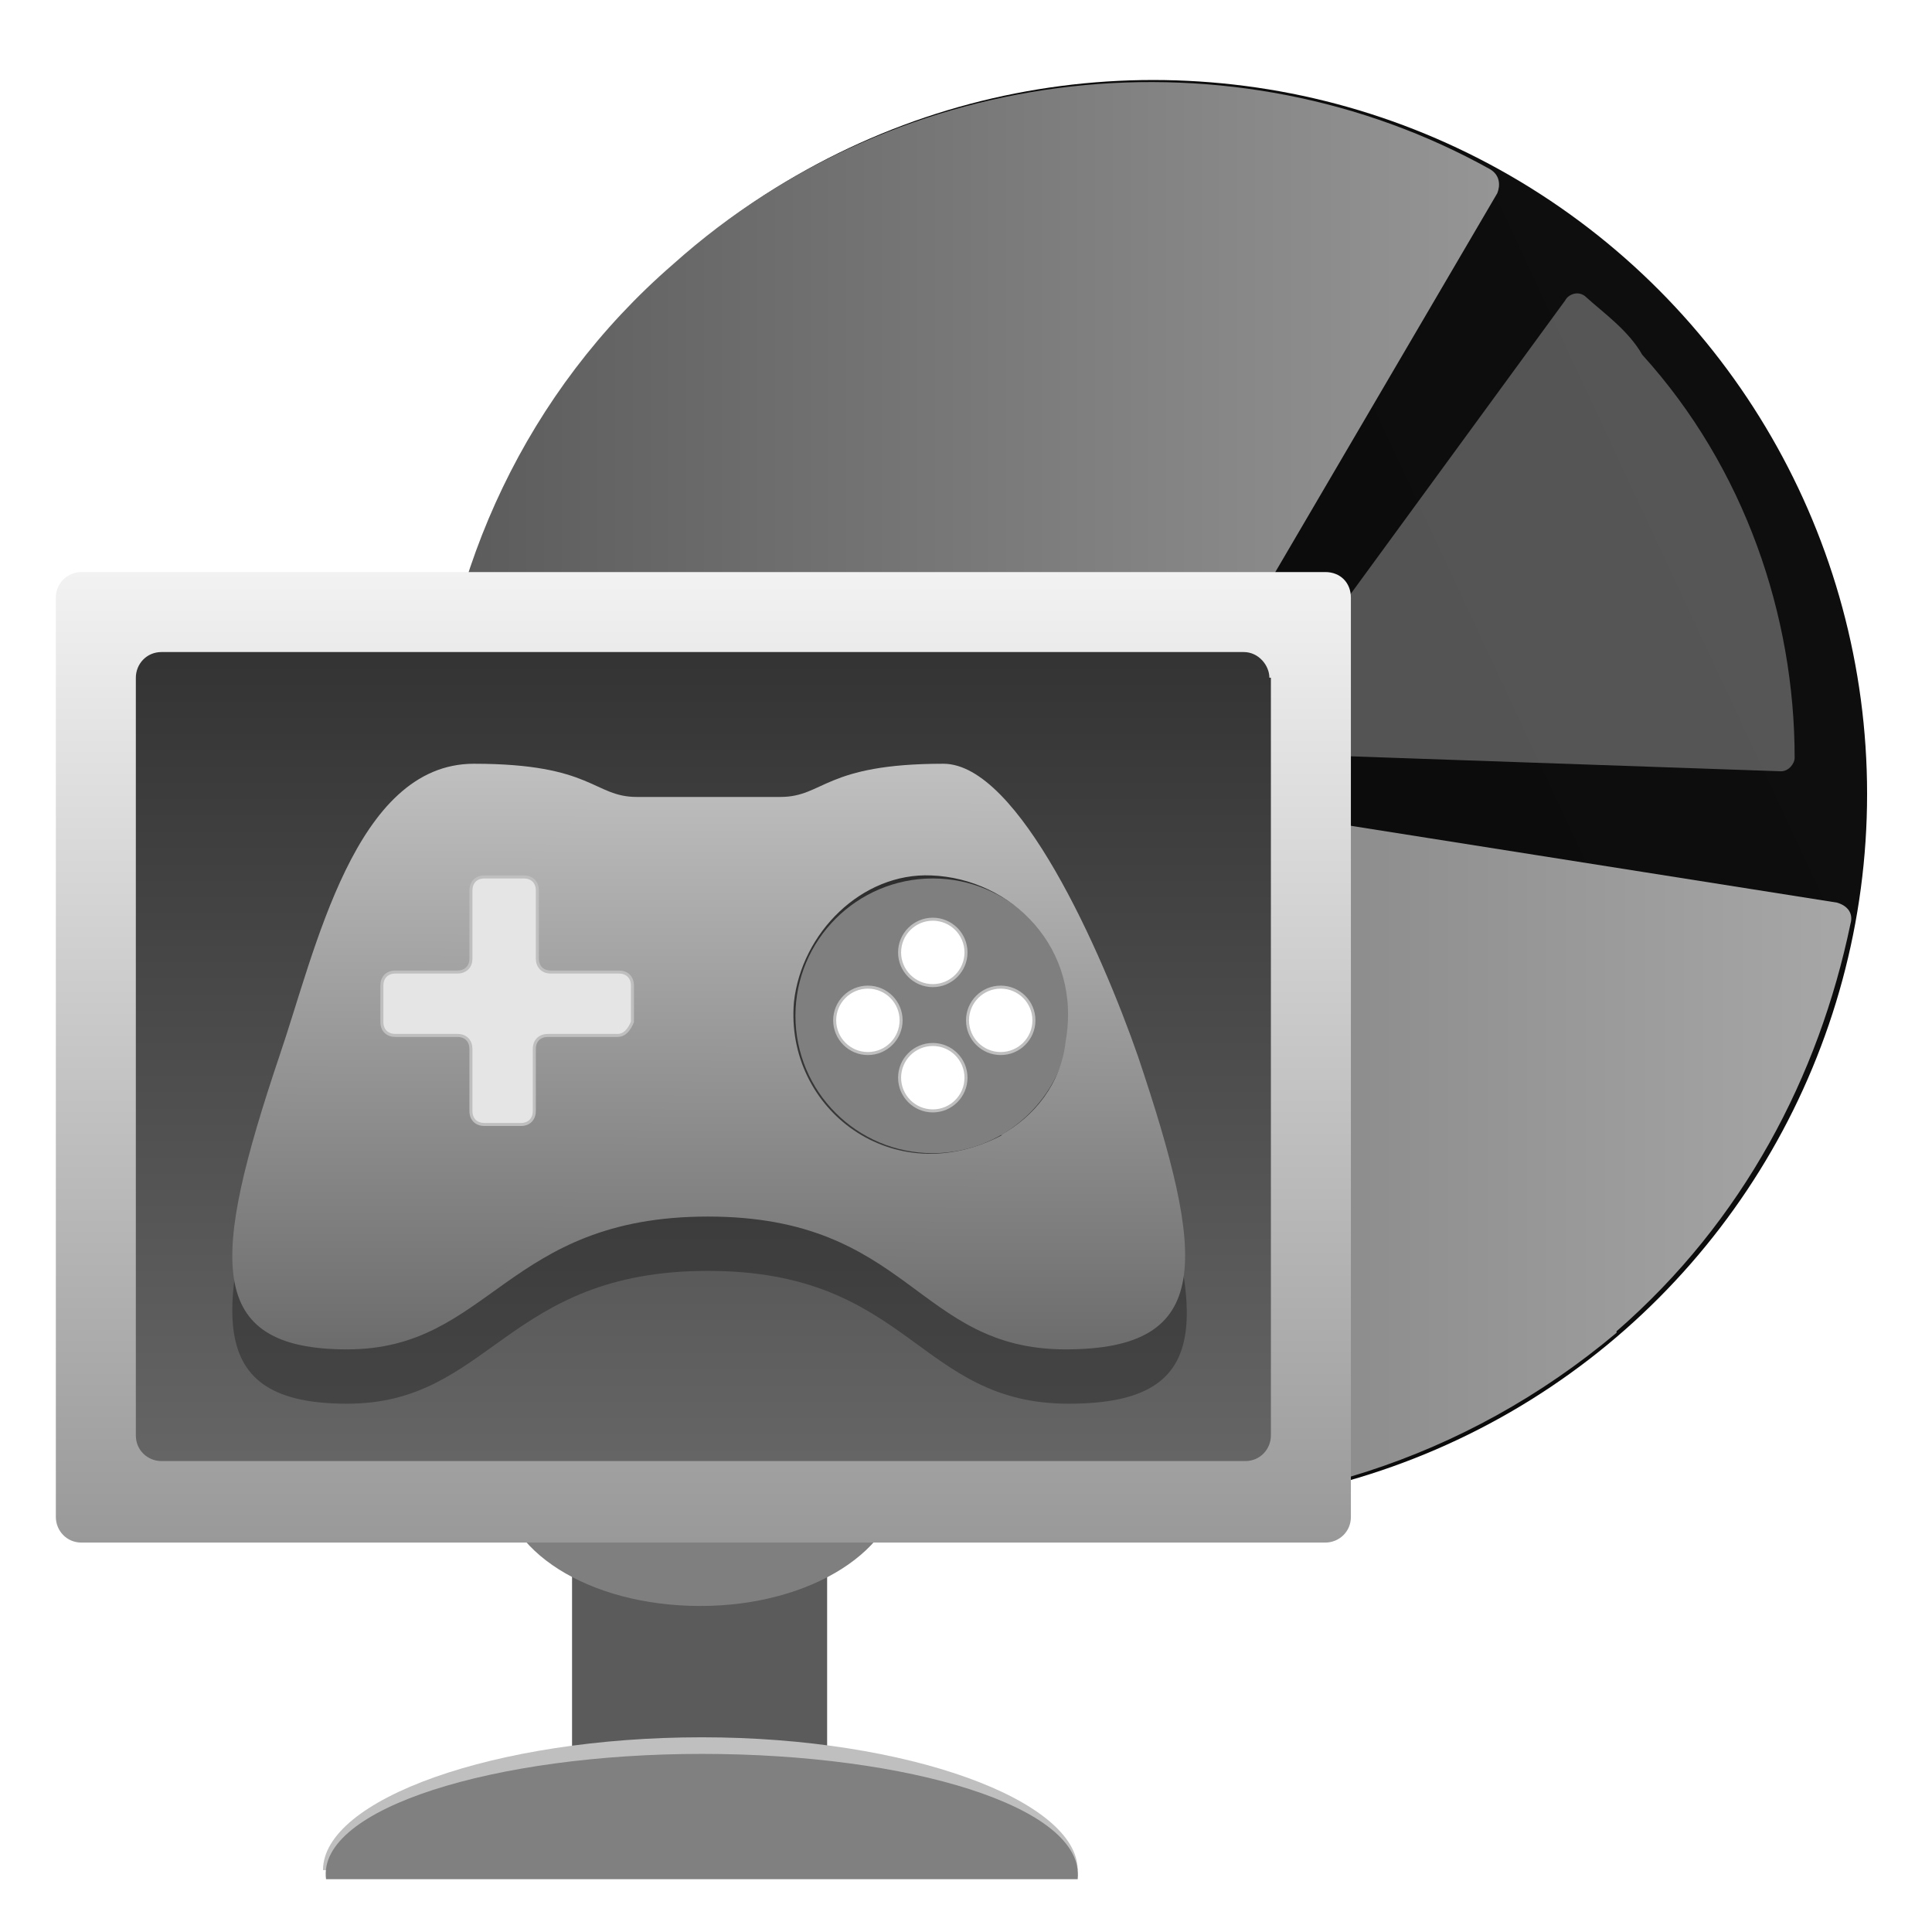 <?xml version="1.0" encoding="UTF-8"?>
<svg id="GameModeBase_64" data-name="GameModeBase 64" xmlns="http://www.w3.org/2000/svg" version="1.1" xmlns:xlink="http://www.w3.org/1999/xlink" viewBox="0 0 128 128">
  <defs>
    <style>
      .cls-1 {
        fill: url(#linear-gradient-8);
      }

      .cls-1, .cls-2, .cls-3, .cls-4, .cls-5, .cls-6, .cls-7, .cls-8, .cls-9, .cls-10, .cls-11, .cls-12, .cls-13, .cls-14, .cls-15 {
        stroke-width: 0px;
      }

      .cls-1, .cls-2, .cls-4, .cls-7, .cls-16, .cls-10, .cls-11, .cls-13, .cls-15 {
        fill-rule: evenodd;
      }

      .cls-2 {
        fill: url(#linear-gradient-7);
      }

      .cls-3 {
        fill: url(#linear-gradient);
      }

      .cls-4, .cls-7 {
        isolation: isolate;
        opacity: .3;
      }

      .cls-4, .cls-17 {
        fill: #fff;
      }

      .cls-5 {
        fill: url(#linear-gradient-6);
      }

      .cls-6 {
        fill: #5b5b5b;
      }

      .cls-7 {
        fill: #000;
      }

      .cls-8 {
        fill: url(#linear-gradient-5);
      }

      .cls-9 {
        fill: none;
      }

      .cls-16 {
        fill: #e5e5e5;
      }

      .cls-16, .cls-17 {
        stroke: #bfbfbf;
        stroke-miterlimit: 10;
        stroke-width: .2px;
      }

      .cls-10 {
        fill: #bfbfbf;
      }

      .cls-11 {
        fill: url(#linear-gradient-2);
      }

      .cls-12 {
        fill: url(#linear-gradient-3);
      }

      .cls-13, .cls-14 {
        fill: #7f7f7f;
      }

      .cls-18 {
        display: none;
      }

      .cls-15 {
        fill: url(#linear-gradient-4);
      }
    </style>
    <linearGradient id="linear-gradient" x1="116.2" y1="1904" x2="80.2" y2="1920.8" gradientTransform="translate(0 -1870)" gradientUnits="userSpaceOnUse">
      <stop offset="0" stop-color="#0e0e0e"/>
      <stop offset="1" stop-color="#0b0b0b"/>
    </linearGradient>
    <linearGradient id="linear-gradient-2" x1="28.4" y1="1922.6" x2="122.6" y2="1922.6" gradientTransform="translate(0 -1870)" gradientUnits="userSpaceOnUse">
      <stop offset="0" stop-color="#5a5a5a"/>
      <stop offset=".6" stop-color="#8a8a8a"/>
      <stop offset="1" stop-color="#a7a7a7"/>
    </linearGradient>
    <linearGradient id="linear-gradient-3" x1="116.2" y1="1904" x2="80.2" y2="1920.8" gradientTransform="translate(0 -1870)" gradientUnits="userSpaceOnUse">
      <stop offset="0" stop-color="#4d4d4d"/>
      <stop offset="1" stop-color="#333"/>
    </linearGradient>
    <linearGradient id="linear-gradient-4" x1="28.4" y1="1922.6" x2="122.6" y2="1922.6" gradientTransform="translate(0 -1870)" gradientUnits="userSpaceOnUse">
      <stop offset="0" stop-color="#999"/>
      <stop offset=".6" stop-color="#c9c9c9"/>
      <stop offset="1" stop-color="#e6e6e6"/>
    </linearGradient>
    <linearGradient id="linear-gradient-5" x1="46.7" y1="-1846.7" x2="46.7" y2="-1901.7" gradientTransform="translate(0 -1804) scale(1 -1)" gradientUnits="userSpaceOnUse">
      <stop offset="0" stop-color="#333"/>
      <stop offset="1" stop-color="#666"/>
    </linearGradient>
    <linearGradient id="linear-gradient-6" x1="46.6" y1="-1906.2" x2="46.6" y2="-1841.9" gradientTransform="translate(0 -1804) scale(1 -1)" gradientUnits="userSpaceOnUse">
      <stop offset="0" stop-color="#999"/>
      <stop offset="1" stop-color="#f2f2f2"/>
    </linearGradient>
    <linearGradient id="linear-gradient-7" x1="46.5" y1="-1928.7" x2="46.5" y2="-1920.5" gradientTransform="translate(0 -1804) scale(1 -1)" gradientUnits="userSpaceOnUse">
      <stop offset="0" stop-color="gray"/>
      <stop offset="1" stop-color="gray"/>
    </linearGradient>
    <linearGradient id="linear-gradient-8" x1="47" y1="-1855.1" x2="46.9" y2="-1904.5" gradientTransform="translate(0 -1804) scale(1 -1)" gradientUnits="userSpaceOnUse">
      <stop offset="0" stop-color="#bfbfbf"/>
      <stop offset="1" stop-color="#545454"/>
    </linearGradient>
  </defs>
  <g>
    <circle class="cls-3" cx="76.4" cy="52.6" r="47.3"/>
    <path class="cls-11" d="M107.1,88.2c8.4-7.3,13.4-16.9,15.5-27,.2-.7-.2-1.2-.9-1.4l-44.3-7c-.7-.2-1.2-.9-.7-1.6l22.5-38.4c.2-.5.2-1.2-.5-1.6-16.9-9.4-38.9-7.3-54.1,6.3-19.5,16.9-21.3,47.1-4.5,66.6,17.6,19.2,46.9,21.1,67,4.2h0Z"/>
    <path class="cls-4" d="M108.8,23.5c-.9-1.6-2.6-2.8-3.7-3.8-.5-.5-1.2-.2-1.4.2l-20.9,28.6c-.5.7,0,1.4.7,1.4l34.5,1.2c.5,0,.9-.5.9-.9,0-9.4-3.3-19.2-10.1-26.7Z"/>
    <rect class="cls-9" y="-21" width="150" height="150"/>
  </g>
  <g class="cls-18">
    <circle class="cls-12" cx="76.4" cy="52.6" r="47.3"/>
    <path class="cls-15" d="M107.1,88.2c8.4-7.3,13.4-16.9,15.5-27,.2-.7-.2-1.2-.9-1.4l-44.3-7c-.7-.2-1.2-.9-.7-1.6l22.5-38.4c.2-.5.2-1.2-.5-1.6-16.9-9.4-38.9-7.3-54.1,6.3-19.5,16.9-21.3,47.1-4.5,66.6,17.6,19.2,46.9,21.1,67,4.2h0Z"/>
    <path class="cls-4" d="M108.8,23.5c-.9-1.6-2.6-2.8-3.7-3.8-.5-.5-1.2-.2-1.4.2l-20.9,28.6c-.5.7,0,1.4.7,1.4l34.5,1.2c.5,0,.9-.5.9-.9,0-9.4-3.3-19.2-10.1-26.7Z"/>
    <rect class="cls-9" y="-21" width="150" height="150"/>
  </g>
  <g>
    <rect class="cls-9" x="-8.2" y="25.8" width="110.1" height="110.1"/>
    <g>
      <rect class="cls-6" x="37.9" y="104.2" width="16.9" height="13.1"/>
      <path class="cls-13" d="M33.2,98.1c0,4.6,5.8,8.3,13.2,8.3s13.2-3.8,13.2-8.3h-26.5Z"/>
      <rect class="cls-8" x="8" y="42" width="77.4" height="56.1"/>
      <path class="cls-5" d="M84.2,44.9v50.2c0,.9-.7,1.7-1.7,1.7H10.7c-.9,0-1.7-.7-1.7-1.7v-50.2c0-.9.7-1.7,1.7-1.7h71.7c1,0,1.7.9,1.7,1.7ZM87.8,37.9H5.4c-.9,0-1.7.7-1.7,1.7v60.9c0,.9.7,1.7,1.7,1.7h82.4c.9,0,1.7-.7,1.7-1.7v-60.9c0-1-.7-1.7-1.7-1.7Z"/>
      <path class="cls-10" d="M71.4,123.9c0-4.6-11.2-8.8-24.9-8.8s-25.1,4.1-25.1,8.8h50Z"/>
      <path class="cls-2" d="M71.4,124.5c.5-4.8-11.2-8.3-24.9-8.3s-25.5,3.6-24.9,8.3h49.9Z"/>
    </g>
    <path class="cls-7" d="M75.4,73.6c-2.4-6.9-7.9-19.4-12.9-19.4-7.9,0-7.9,2.2-10.8,2.2h-9.5c-2.9,0-2.9-2.2-10.8-2.2s-10.5,12.4-12.9,19.4c-4.5,13.4-5,19.4,4.5,19.4s10.5-8.8,23.9-8.8,13.9,8.8,23.9,8.8,9.1-6,4.6-19.4ZM56.8,63.3c1.4-.9,2.9-1.4,4.6-1.4-1.5-.2-3.3.3-4.6,1.4ZM63,61.9c-.3,0-.7-.2-1.2-.2h0c.5,0,.9,0,1.2.2ZM56,64h0ZM52.7,70v.7-.7ZM52.7,71.1c0,4.8,4,8.8,8.8,8.9-5,0-8.8-4-8.8-8.9ZM70.9,72.8c-.3,2.4-1.7,4.3-3.8,5.7,2.2-1.5,3.6-4.1,3.8-7.1v1.4Z"/>
    <g>
      <circle class="cls-14" cx="61.8" cy="67.3" r="9.1"/>
      <path class="cls-1" d="M75.4,70c-2.4-6.9-7.9-19.4-12.9-19.4-7.9,0-7.9,2.2-10.8,2.2h-9.5c-2.9,0-2.9-2.2-10.8-2.2s-10.5,12.4-12.9,19.4c-4.5,13.4-5,19.4,4.5,19.4s10.5-8.8,23.9-8.8,13.8,8.8,23.7,8.8,9.3-6,4.8-19.4ZM40.8,68.6h-4.5c-.5,0-.9.3-.9.9v4.1c0,.5-.3.9-.9.9h-2.4c-.5,0-.9-.3-.9-.9v-4.1c0-.5-.3-.9-.9-.9h-4.1c-.5,0-.9-.3-.9-.9v-2.4c0-.5.3-.9.9-.9h4.1c.5,0,.9-.3.9-.9v-4.5c0-.5.3-.9.9-.9h2.6c.5,0,.9.3.9.9v4.5c0,.5.3.9.9.9h4.5c.5,0,.9.3.9.9v2.4c-.2.5-.5.9-1,.9ZM66.4,75.2c-7.2,3.8-14.4-1.7-13.8-8.8.5-4.6,4.5-8.6,9.1-8.4,5.3.2,10,4.8,8.9,11-.3,2.8-2.1,5-4.3,6.2Z"/>
      <circle class="cls-17" cx="61.8" cy="63.1" r="2.2"/>
      <circle class="cls-17" cx="66.3" cy="67.6" r="2.2"/>
      <circle class="cls-17" cx="57.5" cy="67.6" r="2.2"/>
      <circle class="cls-17" cx="61.8" cy="71.4" r="2.2"/>
      <path class="cls-16" d="M40.8,68.6h-4.5c-.5,0-.9.3-.9.9v4.1c0,.5-.3.9-.9.9h-2.4c-.5,0-.9-.3-.9-.9v-4.1c0-.5-.3-.9-.9-.9h-4.1c-.5,0-.9-.3-.9-.9v-2.4c0-.5.3-.9.9-.9h4.1c.5,0,.9-.3.9-.9v-4.5c0-.5.3-.9.9-.9h2.6c.5,0,.9.3.9.9v4.5c0,.5.3.9.9.9h4.5c.5,0,.9.3.9.9v2.4c-.2.5-.5.9-1,.9Z"/>
    </g>
  </g>
</svg>